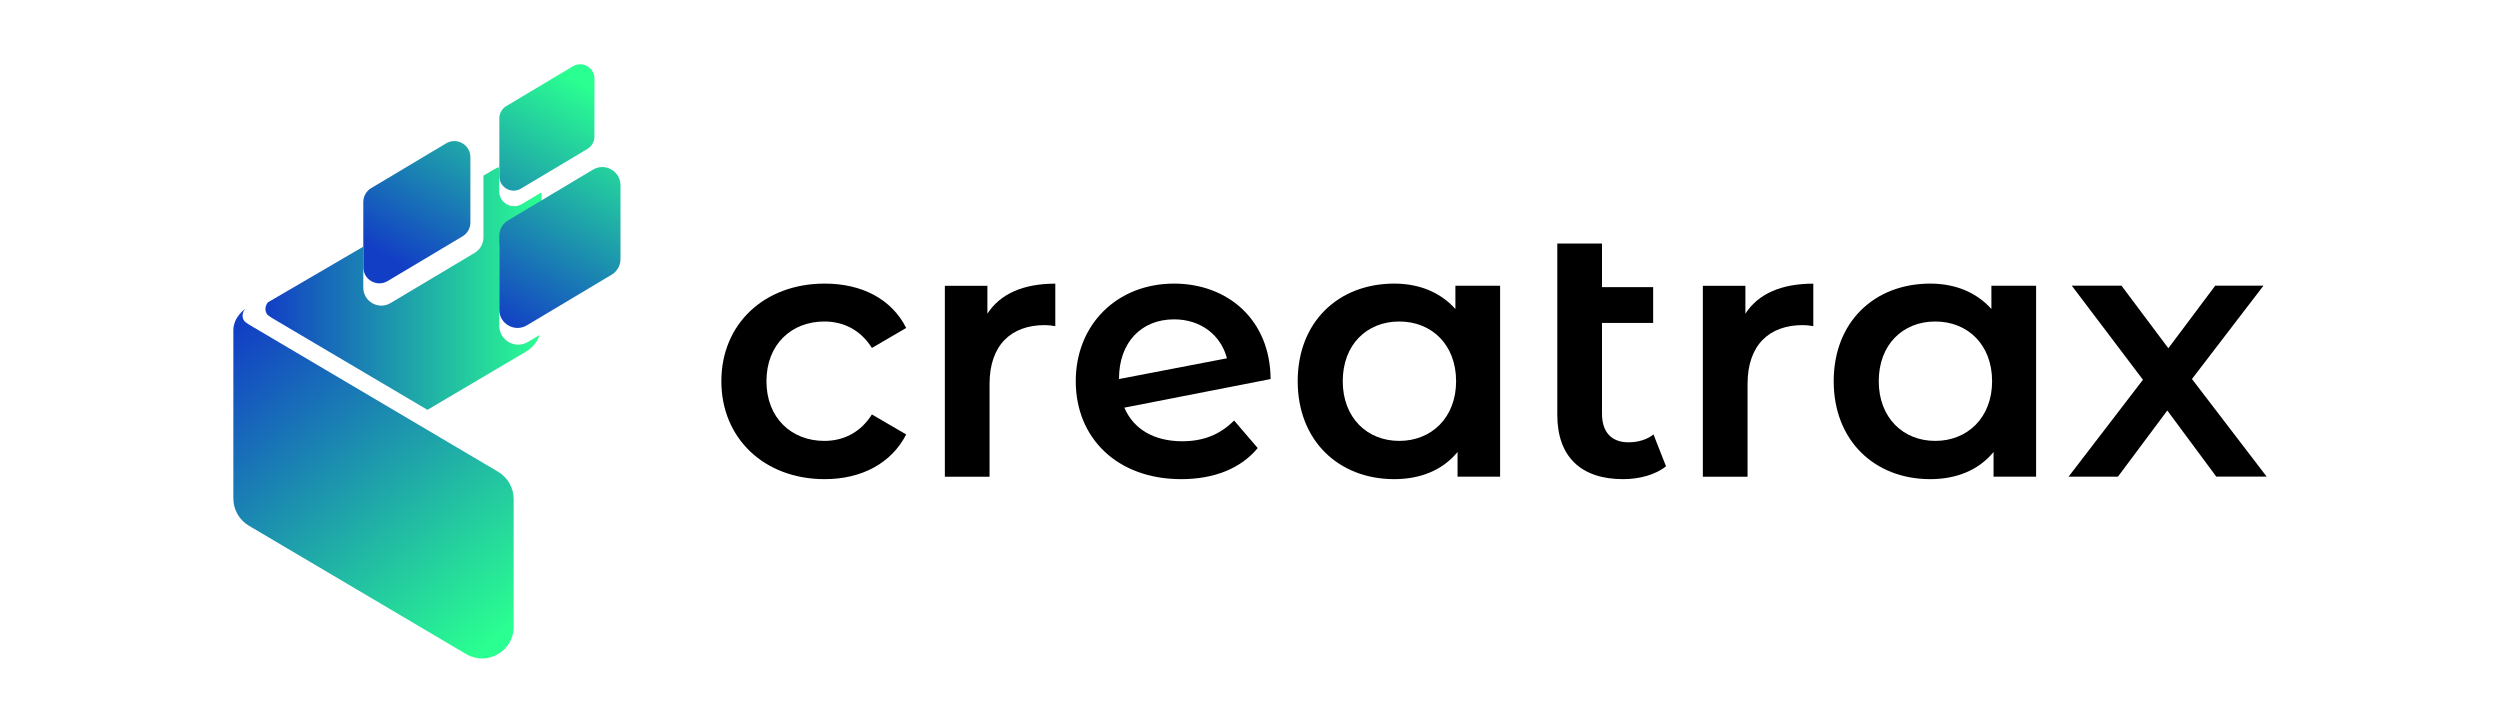 <?xml version="1.0" encoding="UTF-8"?>
<svg id="BACKGROUND" xmlns="http://www.w3.org/2000/svg" version="1.1" xmlns:xlink="http://www.w3.org/1999/xlink" viewBox="0 0 500 142.07">
  <!-- Generator: Adobe Illustrator 29.1.0, SVG Export Plug-In . SVG Version: 2.1.0 Build 142)  -->
  <defs>
    <style>
      .st0 {
        fill: url(#linear-gradient2);
      }

      .st1 {
        fill: black;
      }

      .st2 {
        fill: url(#linear-gradient1);
      }

      .st3 {
        fill: url(#linear-gradient4);
      }

      .st4 {
        fill: url(#linear-gradient3);
      }

      .st5 {
        fill: url(#linear-gradient);
      }
    </style>
    <linearGradient id="linear-gradient" x1="77.76" y1="51.64" x2="103.81" y2="8.95" gradientUnits="userSpaceOnUse">
      <stop offset="0" stop-color="#123ec5"/>
      <stop offset="1" stop-color="#2aff91"/>
    </linearGradient>
    <linearGradient id="linear-gradient1" x1="89.18" y1="58.61" x2="115.23" y2="15.92" xlink:href="#linear-gradient"/>
    <linearGradient id="linear-gradient2" x1="46.67" y1="66.02" x2="98.41" y2="128.29" xlink:href="#linear-gradient"/>
    <linearGradient id="linear-gradient3" x1="53.08" y1="57.69" x2="108.31" y2="57.69" xlink:href="#linear-gradient"/>
    <linearGradient id="linear-gradient4" x1="101.74" y1="66.28" x2="127.79" y2="23.59" xlink:href="#linear-gradient"/>
  </defs>
  <g>
    <path class="st1" d="M144.27,76.24c0-11.44,8.58-19.52,20.67-19.52,7.44,0,13.37,3.08,16.3,8.87l-6.86,4c-2.29-3.65-5.72-5.29-9.51-5.29-6.58,0-11.58,4.58-11.58,11.94s5.01,11.94,11.58,11.94c3.79,0,7.22-1.65,9.51-5.29l6.86,4c-2.93,5.72-8.87,8.94-16.3,8.94-12.08,0-20.67-8.15-20.67-19.59Z"/>
    <path class="st1" d="M211.06,56.72v8.51c-.79-.14-1.43-.21-2.07-.21-6.79,0-11.08,4-11.08,11.8v18.52h-8.94v-38.18h8.51v5.58c2.57-4,7.22-6.01,13.59-6.01Z"/>
    <path class="st1" d="M246.82,84.1l4.72,5.51c-3.36,4.08-8.72,6.22-15.3,6.22-12.8,0-21.09-8.22-21.09-19.59s8.29-19.52,19.66-19.52c10.65,0,19.24,7.15,19.31,19.09l-29.25,5.72c1.86,4.36,6.01,6.72,11.58,6.72,4.29,0,7.58-1.36,10.37-4.15ZM223.79,75.74v.07l21.6-4.15c-1.22-4.65-5.22-7.79-10.58-7.79-6.51,0-11.01,4.58-11.01,11.87Z"/>
    <path class="st1" d="M300.02,57.15v38.18h-8.51v-4.93c-3,3.65-7.44,5.43-12.66,5.43-11.15,0-19.31-7.72-19.31-19.59s8.15-19.52,19.31-19.52c4.86,0,9.15,1.65,12.23,5.08v-4.65h8.94ZM291.22,76.24c0-7.29-4.86-11.94-11.37-11.94s-11.3,4.65-11.3,11.94,4.86,11.94,11.3,11.94,11.37-4.65,11.37-11.94Z"/>
    <path class="st1" d="M333.2,93.26c-2.15,1.72-5.36,2.57-8.58,2.57-8.37,0-13.16-4.43-13.16-12.87v-34.25h8.94v8.72h10.23v7.15h-10.23v18.16c0,3.72,1.93,5.72,5.29,5.72,1.86,0,3.65-.5,5.01-1.57l2.5,6.36Z"/>
    <path class="st1" d="M362.66,56.72v8.51c-.79-.14-1.43-.21-2.07-.21-6.79,0-11.08,4-11.08,11.8v18.52h-8.94v-38.18h8.51v5.58c2.57-4,7.22-6.01,13.59-6.01Z"/>
    <path class="st1" d="M407.22,57.15v38.18h-8.51v-4.93c-3,3.65-7.44,5.43-12.66,5.43-11.15,0-19.31-7.72-19.31-19.59s8.15-19.52,19.31-19.52c4.86,0,9.15,1.65,12.23,5.08v-4.65h8.94ZM398.42,76.24c0-7.29-4.86-11.94-11.37-11.94s-11.3,4.65-11.3,11.94,4.86,11.94,11.3,11.94,11.37-4.65,11.37-11.94Z"/>
    <path class="st1" d="M443.26,95.33l-9.8-13.23-9.87,13.23h-9.87l14.87-19.38-14.23-18.81h9.94l9.37,12.51,9.37-12.51h9.65l-14.3,18.66,14.94,19.52h-10.08Z"/>
  </g>
  <g>
    <path class="st5" d="M92.5,47.27l-14.99,8.95c-2.14,1.27-4.85-.28-4.85-2.77v-13.06c0-1.14.6-2.19,1.58-2.77l14.99-8.95c2.14-1.27,4.85.28,4.85,2.77v13.06c0,1.14-.6,2.19-1.58,2.77Z"/>
    <path class="st2" d="M117.49,29.78l-13.31,7.95c-1.9,1.13-4.31-.25-4.31-2.46v-11.6c0-1.01.53-1.95,1.4-2.46l13.31-7.95c1.9-1.13,4.31.25,4.31,2.46v11.6c0,1.01-.53,1.95-1.4,2.46Z"/>
    <path class="st0" d="M99.62,94.35l-49.78-29.41h0l-.68-.46c-.14-.1-.27-.23-.37-.39-.43-.66-.33-1.53.13-2.16l.09-.13s-2.32,1.58-2.34,4.22v33.69c0,2.23,1.18,4.29,3.1,5.43l43.45,25.67c4.2,2.48,9.51-.55,9.51-5.43v-25.59c0-2.23-1.18-4.29-3.1-5.43Z"/>
    <path class="st4" d="M101.72,46.52l6.59-3.93v-3.27c0-.28-.02-.55-.06-.82l-3.91,2.33c-1.98,1.17-4.49-.26-4.49-2.56v-4.87c-.36.13-.71.29-1.06.49l-2.1,1.24v12.34c0,1.28-.67,2.46-1.77,3.11l-16.82,10.04c-2.41,1.42-5.44-.31-5.44-3.11v-8.18l-19.08,11.14-.09.13c-.46.64-.56,1.51-.13,2.16.1.16.23.3.37.39l.68.46,31.08,18.36,19.72-11.65c1.29-.76,2.24-1.95,2.72-3.33l-2.36,1.41c-2.52,1.49-5.71-.33-5.71-3.26v-15.38c0-1.34.71-2.58,1.86-3.26Z"/>
    <path class="st3" d="M122.31,54.95l-16.96,10.13c-2.43,1.43-5.49-.32-5.49-3.13v-14.77c0-1.29.68-2.48,1.79-3.13l16.96-10.13c2.43-1.43,5.49.32,5.49,3.13v14.77c0,1.29-.68,2.48-1.79,3.13Z"/>
  </g>
</svg>